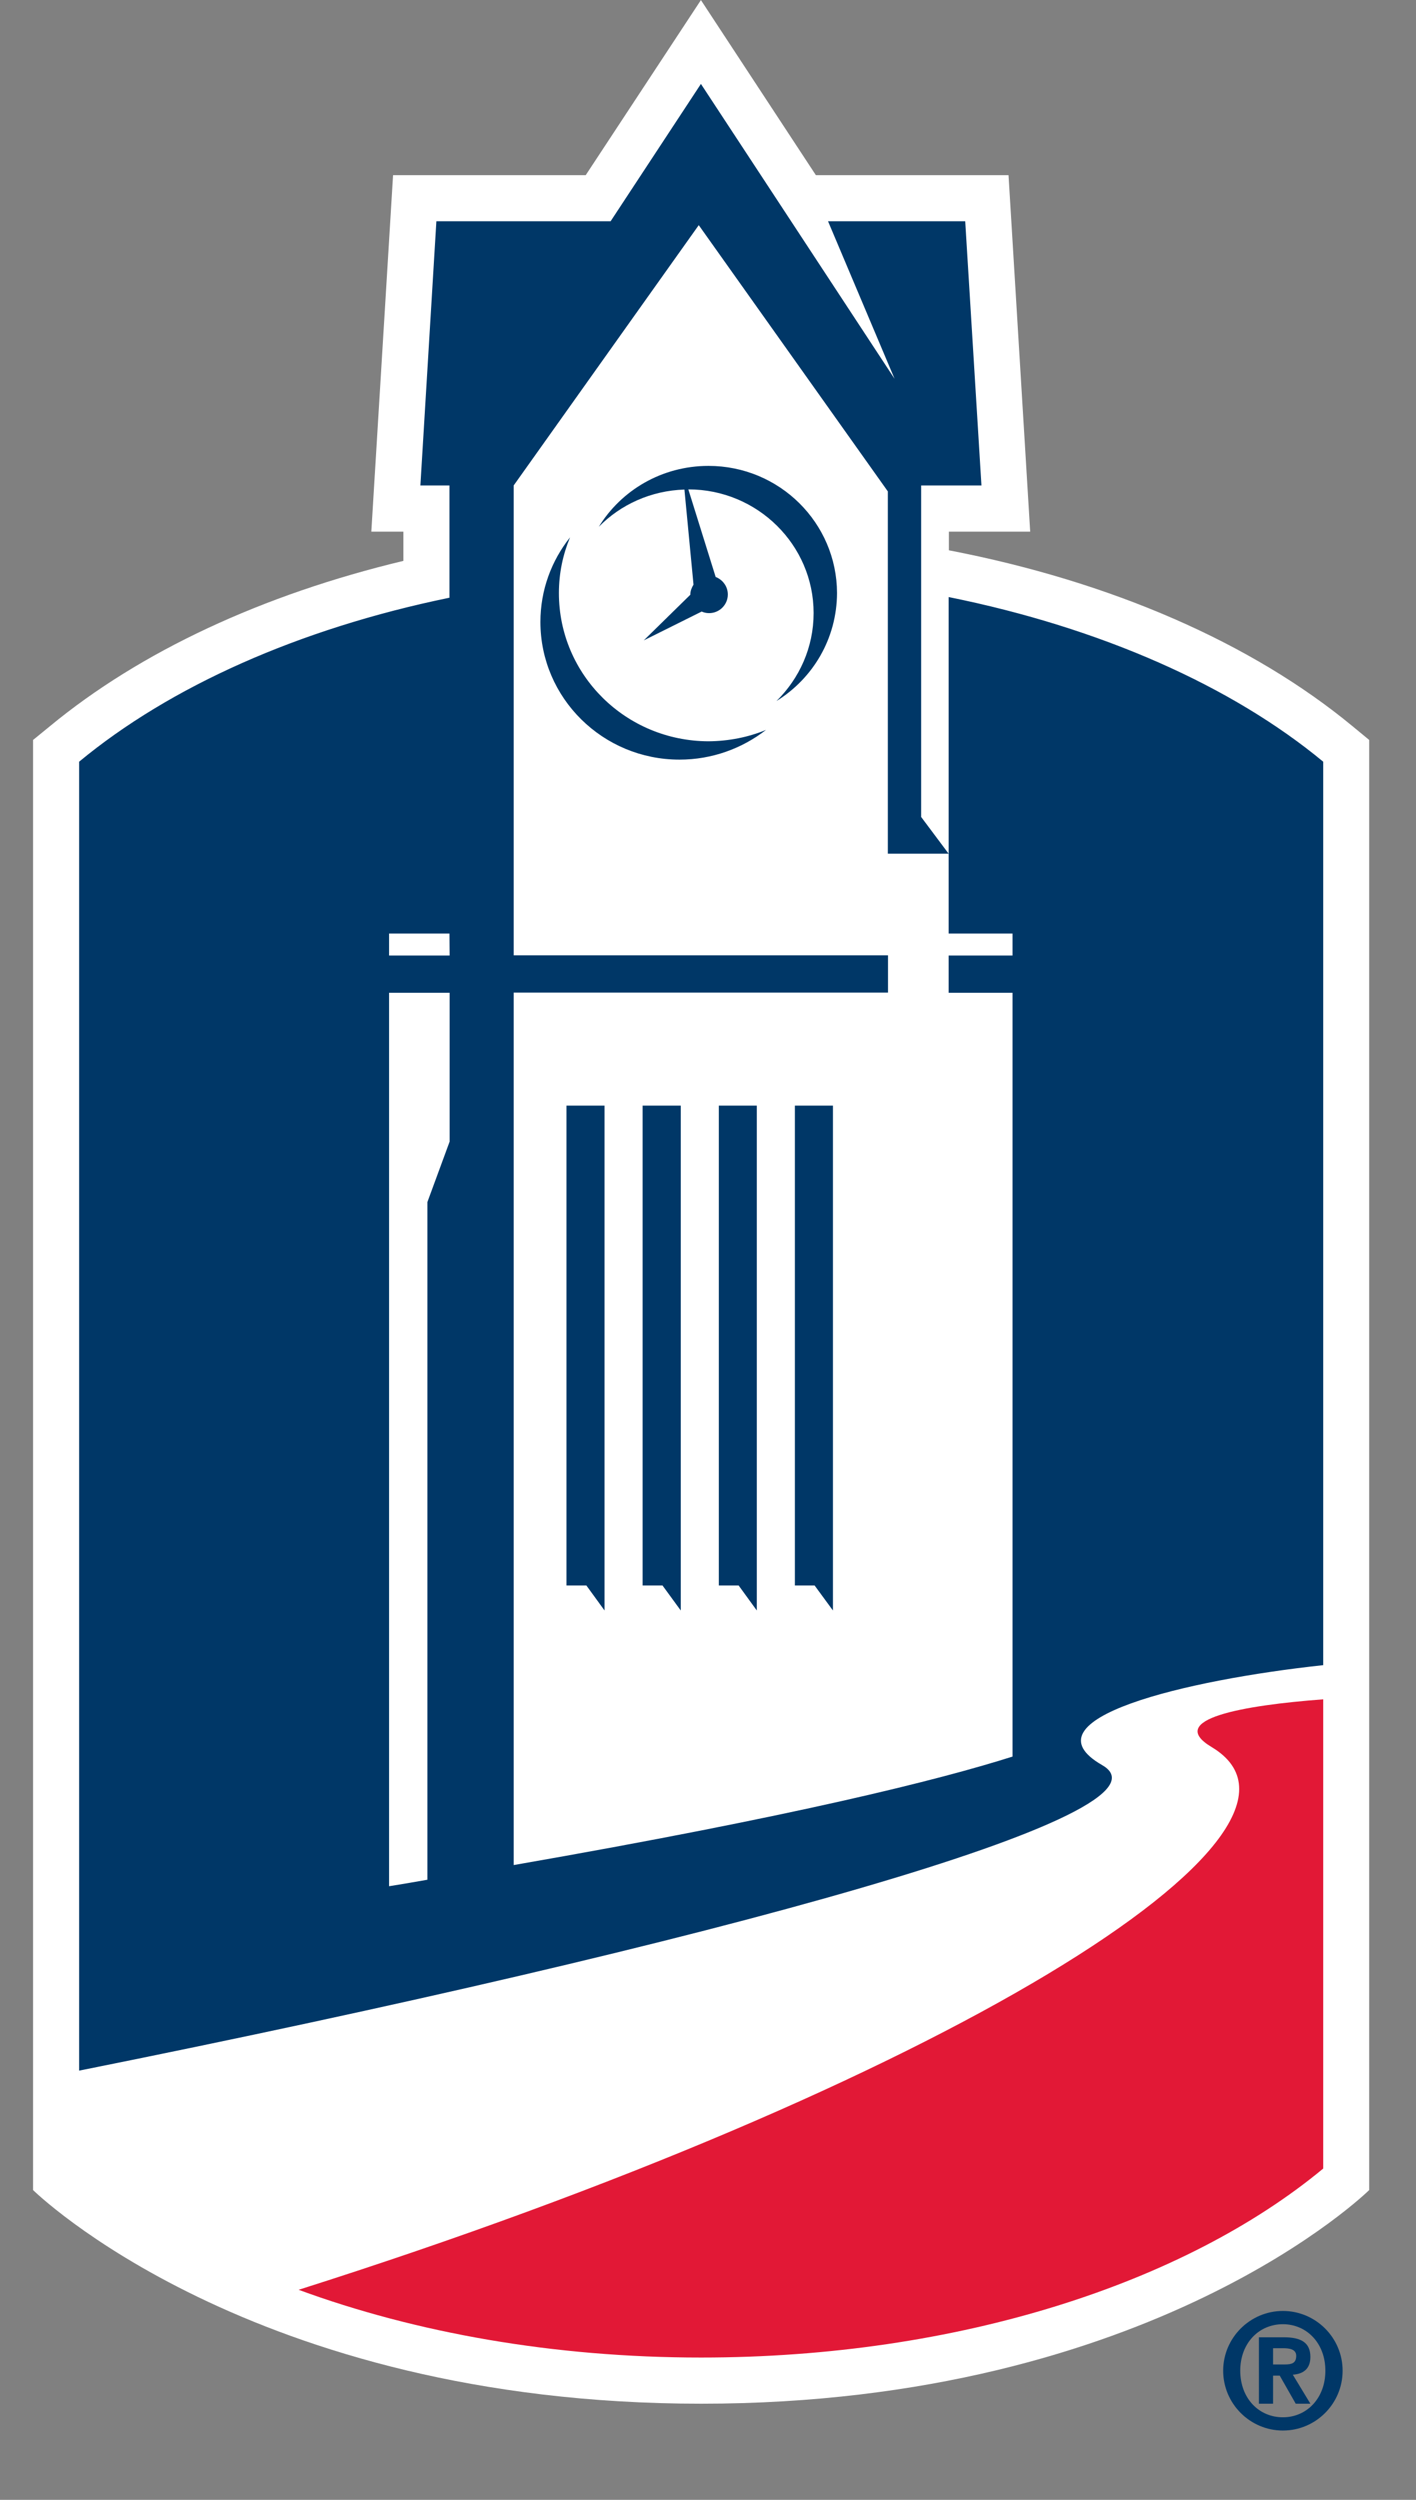 <?xml version="1.0" encoding="UTF-8"?>
<svg width="17px" height="30px" viewBox="0 0 17 30" version="1.1" xmlns="http://www.w3.org/2000/svg" xmlns:xlink="http://www.w3.org/1999/xlink">
    <rect x="0" y="0" width="17" height="30" fill="#808080" stroke="none"/>
    <!-- Generator: Sketch 52.6 (67491) - http://www.bohemiancoding.com/sketch -->
    <title>CSU_Logo_Tower_WhiteBackground</title>
    <desc>Created with Sketch.</desc>
    <g id="CSU_Logo_Tower_WhiteBackground" stroke="none" stroke-width="1" fill="none" fill-rule="evenodd">
        <path d="M15.424,28.375 C15.507,28.375 15.562,28.361 15.562,28.271 C15.562,28.189 15.473,28.18 15.406,28.18 L15.284,28.18 L15.284,28.375 L15.424,28.375 Z M15.114,28.049 L15.414,28.049 C15.617,28.049 15.732,28.11 15.732,28.285 C15.732,28.43 15.645,28.489 15.521,28.498 L15.732,28.846 L15.556,28.846 L15.364,28.509 L15.284,28.509 L15.284,28.846 L15.114,28.846 L15.114,28.049 Z M15.402,29.009 C15.687,29.009 15.912,28.782 15.912,28.45 C15.912,28.119 15.687,27.892 15.402,27.892 C15.114,27.892 14.89,28.119 14.89,28.45 C14.89,28.782 15.114,29.009 15.402,29.009 Z M15.402,27.733 C15.797,27.733 16.119,28.055 16.119,28.45 C16.119,28.846 15.797,29.168 15.402,29.168 C15.008,29.168 14.685,28.846 14.685,28.45 C14.685,28.055 15.008,27.733 15.402,27.733 Z" id="Fill-447" fill="#003767"></path>
        <path d="M16.239,8.716 C15.028,7.715 13.34,6.979 11.392,6.604 L11.392,6.38 L12.368,6.38 L12.108,2.102 L9.795,2.102 L8.415,0.001 L7.032,2.102 L4.719,2.102 L4.458,6.38 L4.843,6.38 L4.843,6.731 C3.15,7.136 1.684,7.819 0.598,8.716 L0.397,8.88 L0.397,26.282 C0.397,26.282 2.994,28.846 8.418,28.846 C13.843,28.846 16.438,26.282 16.438,26.282 L16.438,8.88 L16.239,8.716 Z" id="Fill-449" fill="#FFFFFF"></path>
        <path d="M5.131,14.426 L5.131,22.558 C4.982,22.585 4.826,22.611 4.671,22.636 L4.671,11.914 L5.398,11.914 L5.398,13.698 L5.398,13.7 L5.131,14.426 Z M4.671,11.203 L5.396,11.203 L5.398,11.467 L4.671,11.467 L4.671,11.203 Z M15.886,19.983 L15.886,9.141 C14.789,8.233 13.218,7.534 11.389,7.165 L11.389,11.203 L12.156,11.203 L12.156,11.467 L11.389,11.467 L11.389,11.914 L12.156,11.914 L12.156,21.08 C11.284,21.357 9.555,21.792 6.167,22.382 L6.167,11.912 L10.661,11.912 L10.661,11.465 L6.167,11.465 L6.167,5.826 L6.167,5.824 L6.168,5.824 L6.172,5.819 L8.389,2.702 L10.659,5.897 L10.659,10.245 L11.389,10.245 L11.059,9.804 L11.059,5.826 L11.783,5.826 L11.588,2.655 L9.941,2.655 L10.74,4.546 L8.415,1.007 L7.331,2.655 L5.239,2.655 L5.047,5.826 L5.396,5.826 L5.396,7.173 C3.586,7.545 2.037,8.241 0.95,9.141 L0.95,24.849 C8.607,23.314 14.235,21.759 13.233,21.183 C12.266,20.629 14.239,20.16 15.886,19.983 Z M9.78,19.027 L10,19.327 L10,13.268 L9.543,13.268 L9.543,19.027 L9.78,19.027 Z M7.954,19.027 L8.173,19.327 L8.173,13.268 L7.715,13.268 L7.715,19.027 L7.954,19.027 Z M8.868,19.027 L9.086,19.327 L9.086,13.268 L8.63,13.268 L8.63,19.027 L8.868,19.027 Z M7.04,19.027 L7.258,19.327 L7.258,13.268 L6.801,13.268 L6.801,19.027 L7.04,19.027 Z M6.488,7.464 C6.488,8.376 7.236,9.116 8.158,9.116 C8.549,9.116 8.91,8.982 9.197,8.759 C8.985,8.847 8.75,8.894 8.506,8.896 C7.514,8.893 6.71,8.101 6.71,7.117 C6.71,6.879 6.758,6.655 6.844,6.448 C6.621,6.729 6.488,7.08 6.488,7.464 Z M9.322,8.413 C9.597,8.142 9.768,7.77 9.768,7.357 C9.768,6.539 9.093,5.873 8.265,5.873 L8.264,5.873 L8.592,6.924 C8.677,6.957 8.738,7.038 8.738,7.134 C8.738,7.258 8.637,7.358 8.513,7.358 C8.48,7.358 8.451,7.351 8.424,7.339 L7.729,7.685 L8.289,7.136 C8.289,7.134 8.288,7.134 8.288,7.134 C8.288,7.091 8.304,7.052 8.326,7.016 L8.217,5.875 C7.815,5.888 7.451,6.055 7.189,6.322 C7.458,5.884 7.946,5.591 8.506,5.591 C9.358,5.591 10.047,6.275 10.049,7.117 C10.047,7.664 9.76,8.142 9.322,8.413 Z" id="Fill-451" fill="#003767"></path>
        <path d="M14.545,20.965 C16.242,21.979 11.263,25.044 3.585,27.479 C4.987,27.994 6.643,28.292 8.417,28.292 C11.504,28.292 14.23,27.396 15.886,26.024 L15.886,20.393 C14.927,20.465 13.986,20.63 14.545,20.965" id="Fill-453" fill="#E21836"></path>
    </g>
</svg>